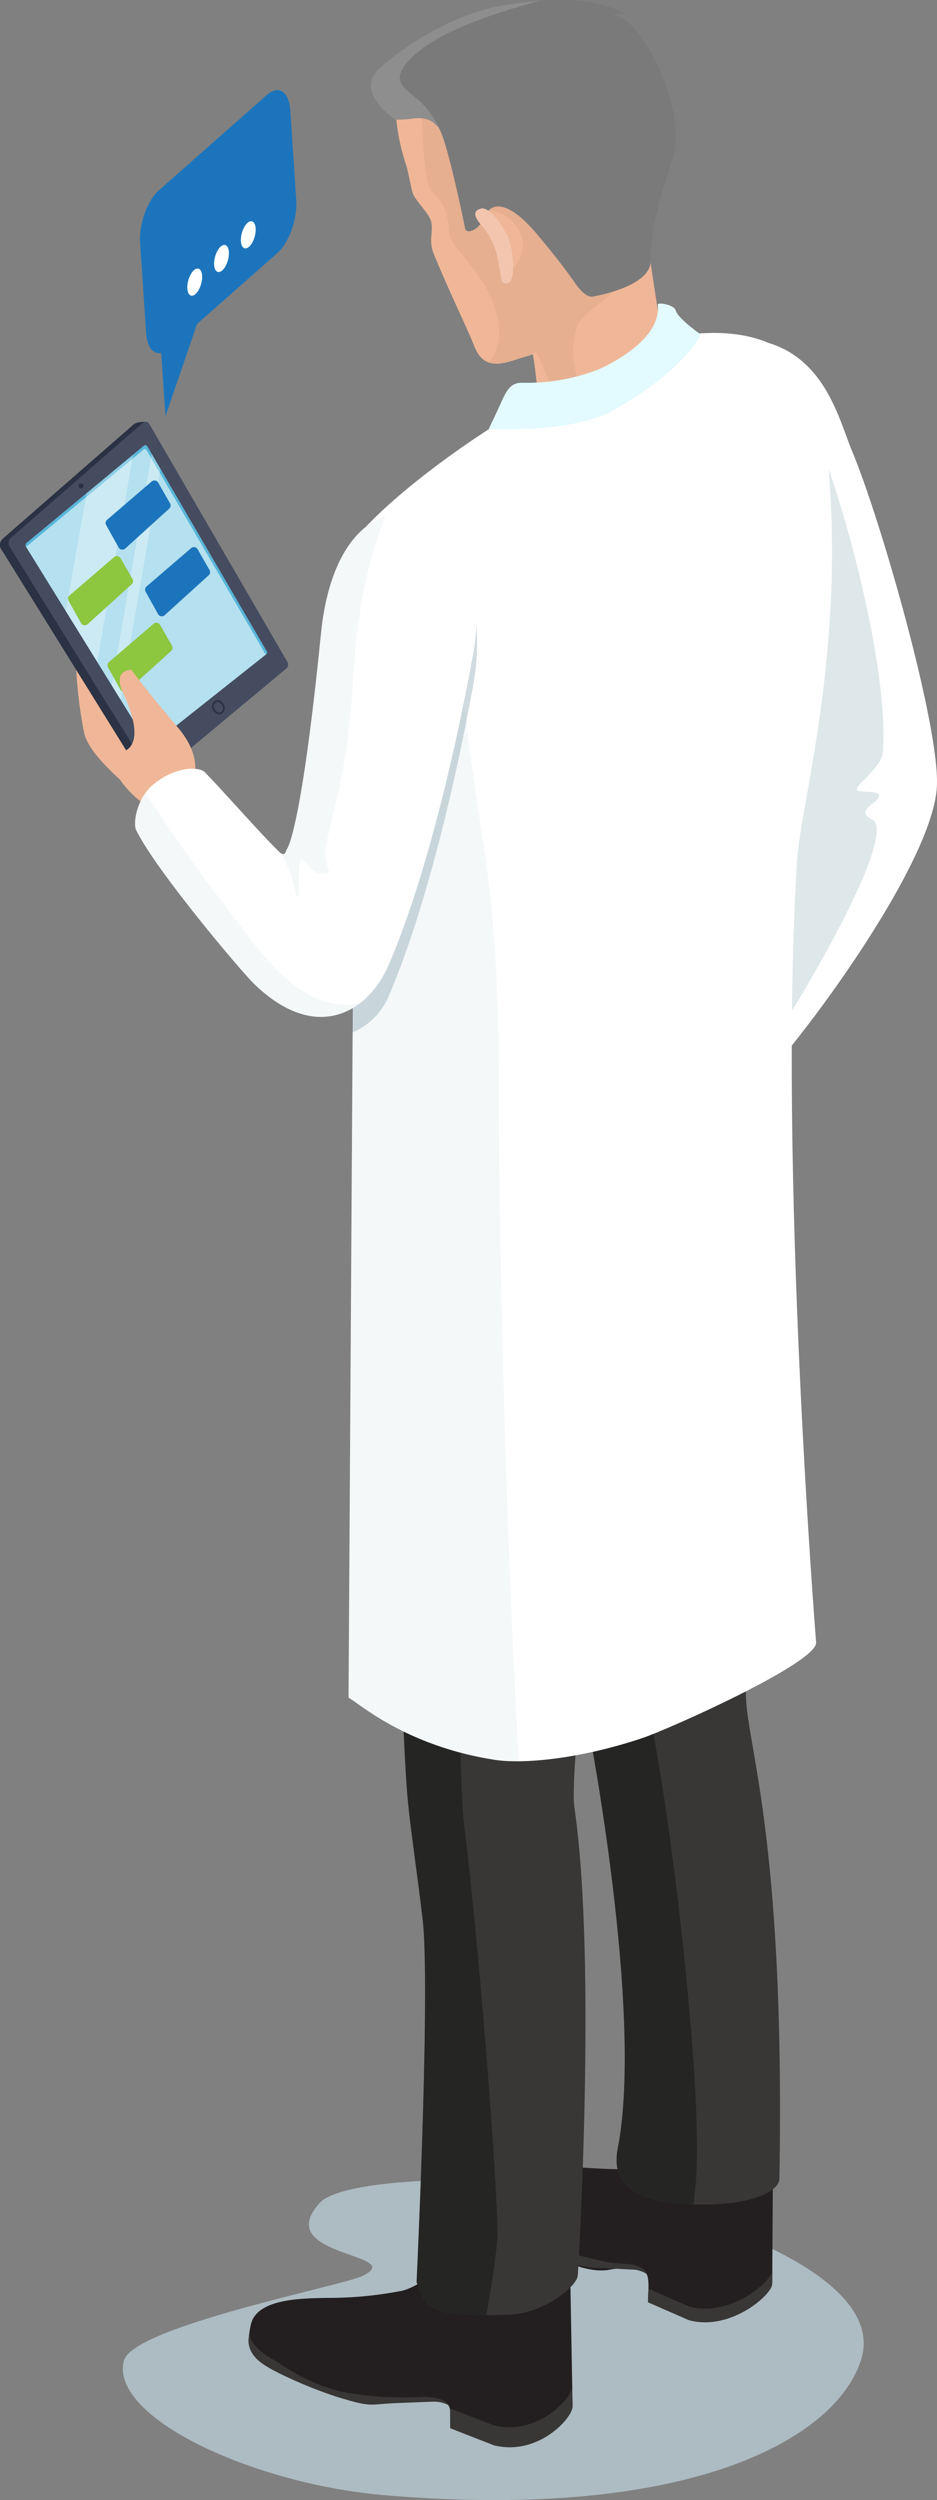 <svg xmlns="http://www.w3.org/2000/svg" width="136.893" height="365.138" viewBox="0 0 136.893 365.138">
  <rect x="0" y="0" width="136.893" height="365.138" fill="#808080" stroke="none"/>
  <g id="ILLUSTRATION" transform="translate(-8460.572 -1992.665)">
    <g id="Group_10717" data-name="Group 10717">
      <path id="Path_22494" data-name="Path 22494" d="M8513.52,2325.064c6.871-3.3-13.5-2.743-6.228-10.68,3.11-3.4,21.881-4,32.406-2.674,21.183,2.674,50.476,12.7,46.731,25.406-3.352,11.37-24.423,23.827-69.662,19.971-19.362-1.657-40.187-11.4-38.1-19.63C8479.949,2332.457,8510.445,2326.548,8513.52,2325.064Z" fill="#c1d5de" opacity="0.7" style="mix-blend-mode: multiply;isolation: isolate"/>
      <g id="Group_10706" data-name="Group 10706">
        <path id="Path_22495" data-name="Path 22495" d="M8558.108,2306.292s-1.669,2.985-7.022,3.166c-2.291.078-10.978-.621-10.978-.621-3.9-.785-8.795-.742-9.705,2.277a5.832,5.832,0,0,0-.362,1.816c.181,2.23-.553.367,2.35,3.1a71.081,71.081,0,0,0,8.955,6.1c4.318,2.148,6.539,2.234,7.941,2.083a18.092,18.092,0,0,1,4.546-.315c1.937.259,1.428,2.8,1.407,4.8l5.942,2.592c6.065,1.721,12.194-3.718,12.207-5.249l.1-15.943Z" fill="#231f20"/>
        <g id="Group_10705" data-name="Group 10705">
          <path id="Path_22496" data-name="Path 22496" d="M8551.715,2323.287c-1.677-.048-3.614-.345-8.614-1.829-4.175-1.225-10.286-5.728-10.286-5.728-1.463-1.139-2.645-2.536-2.622-3.856a8.826,8.826,0,0,0-.156,1.285c-.147,2.027,1.553,3.149,2.951,4.167,0,0,4.77,3.787,8.358,5.025,4.646,1.609,5.366,1.479,7.454,1.562,0,0,2.661.146,4.412.237.789.043,1.881.53,1.881.75C8555.067,2324.8,8554.8,2323.382,8551.715,2323.287Z" fill="#383736"/>
          <path id="Path_22497" data-name="Path 22497" d="M8561.2,2329.507l-5.9-2.571c0,.656-.056,1.346-.06,1.976l5.942,2.6c6.065,1.7,12.194-3.723,12.207-5.259l.01-2C8573.39,2325.789,8567.261,2331.215,8561.2,2329.507Z" fill="#383736"/>
        </g>
      </g>
      <g id="Group_10708" data-name="Group 10708">
        <path id="Path_22498" data-name="Path 22498" d="M8527.673,2321s-4.491,5.262-8.347,6.224a55.161,55.161,0,0,1-9.58,1.031c-3.947.077-11.331-.2-12.47,3.7a13.659,13.659,0,0,0-.393,2.618c.258,2.277,2.255,3.373,4.7,4.581a66.793,66.793,0,0,0,8.307,3.377c5,1.527,4.518,1.074,8.248.884a59.4,59.4,0,0,1,6.591-.12c2.079.22,1.57,1.742,1.613,3.787l6.414,2.493c6.513,1.591,11.5-4.089,11.465-5.651l-.509-28.425Z" fill="#231f20"/>
        <g id="Group_10707" data-name="Group 10707">
          <path id="Path_22499" data-name="Path 22499" d="M8522.449,2342.723a49.541,49.541,0,0,1-12.221-.793,28.6,28.6,0,0,1-9.269-4.405c-2.153-1.057-3.917-2.682-3.951-4.041a6.346,6.346,0,0,0-.125,1.328c.268,2.269,2.255,3.356,4.7,4.573a65.34,65.34,0,0,0,8.3,3.364c5,1.527,4.525,1.087,8.256.9,0,0,5.4-.22,5.6-.22,1.234-.056,2.424.41,2.424.643C8526.141,2343.957,8525.753,2342.749,8522.449,2342.723Z" fill="#383736"/>
          <path id="Path_22500" data-name="Path 22500" d="M8532.693,2346.881l-6.366-2.476c0,.669.008,2.243.013,2.9l6.422,2.506c6.511,1.587,11.491-4.089,11.457-5.66l-.064-2.915C8544.184,2342.8,8539.2,2348.464,8532.693,2346.881Z" fill="#383736"/>
        </g>
      </g>
      <g id="Group_10716" data-name="Group 10716">
        <path id="Path_22501" data-name="Path 22501" d="M8539.959,2160.061l6.636,85.2s8.024,41.537,4.239,61.135c-.712,3.673.112,8.244,12.466,8.244,6.92,0,11.107-1.854,11.143-3.785.865-51.3-5.071-63.74-4.9-71.28.224-9.577,1.009-80.739,1.009-80.739Z" fill="#383736"/>
        <path id="Path_22502" data-name="Path 22502" d="M8539.959,2160.061l6.636,85.2s8.024,41.537,4.239,61.135c-.686,3.527.077,7.865,11.06,8.21.1-.932.194-1.88.3-2.864,1.34-12.918-4.007-58.91-7.573-72.279-2.763-10.335-1.034-63.645-.336-83.962Z" fill="#161615" opacity="0.55"/>
        <path id="Path_22503" data-name="Path 22503" d="M8517.783,2175.023s.965,63.8,2.311,79.92c.405,4.869,2.083,15.868,2.351,19.378.875,12.082-1.01,51.675-1.01,51.675,1.444,3,.121,5.39,14.031,4.683,4.238-.225,9.318-3.864,9.521-5.683,0,0,2.837-45.664-.5-68.38-1.144-7.787,8.8-84.971,8.8-84.971Z" fill="#383736"/>
        <path id="Path_22504" data-name="Path 22504" d="M8517.783,2175.023s.965,63.8,2.311,79.92c.405,4.869,2.083,15.868,2.351,19.378.875,12.082-1.01,51.675-1.01,51.675,1.293,2.7.366,4.89,10.185,4.8.607-3.277,1.208-7.028,1.618-11.038.3-2.932-2.07-37.575-4.908-61.144-1.168-9.728-.223-58.759.419-84.642Z" fill="#161615" opacity="0.55"/>
        <g id="Group_10709" data-name="Group 10709">
          <path id="Path_22505" data-name="Path 22505" d="M8562.791,2136.021c-4.42,5.849,8.175,15.14,8.175,15.14,3.438-2.309,25.919-31.456,26.484-43.687.414-8.775-8.224-39.03-12.427-49.008-2.264-5.377-4.872-18.666-21.047-16.055-8.978,1.449-2.92,12.634-1.186,19.509,3.924,15.566,11.771,32.732,11.771,32.732s4.373,11.658,3.848,13.984C8576.693,2116.217,8567.793,2129.409,8562.791,2136.021Z" fill="#fff"/>
        </g>
        <path id="Path_22506" data-name="Path 22506" d="M8587.994,2112.344c4.049,1.96-11.168,28.268-18.99,39.037-3.311-3.234-8.98-11.7-6.213-15.36,5-6.612,13.9-19.8,15.618-27.385.525-2.326-3.848-13.984-3.848-13.984s-7.847-17.166-11.771-32.732c-1.341-5.325-5.248-13.22-2.786-17.187,12.112.382,18.288,8.244,20.323,13.067,3.608,8.566,10.106,32.491,9.236,44.609-.174,2.441-3.891,4.718-3.834,5.578.048.757,5.747-.521,2.044,2.266C8586.869,2110.939,8586.567,2111.652,8587.994,2112.344Z" fill="#407284" opacity="0.17" style="mix-blend-mode: multiply;isolation: isolate"/>
        <path id="Path_22507" data-name="Path 22507" d="M8556.077,2062.834l1.043-21.915-2.755-18.123-19.335,6.155s3.372,12.589,3.979,20.05c.229,2.767-2.639,5.764-4.075,8.116l-8.989,9.99c-1.885,3.079-5.817,7.98-5.817,16.6l12.144,58.166,20.934,8.775,6.77-78.341C8558.125,2069.88,8557.427,2066.236,8556.077,2062.834Z" fill="#efb797"/>
        <path id="Path_22508" data-name="Path 22508" d="M8513.63,2070.038c-5.653,4.406-1.436,42.337-1.436,56.943l-.7,113.625c1.475.772,8.348,7.072,21.383,9.085,4.084.621,12.259-.086,21.491-3.165,3.769-1.246,25.437-10.933,25.437-13.936,0,0-5.571-69.707-2.782-114.321.531-8.589,8.033-33.524,3.829-64.13-2.439-17.776-23.438-11.929-23.438-11.929s-12.5,5.679-22.776,11.528C8530.339,2056.177,8519.512,2063.608,8513.63,2070.038Z" fill="#fff"/>
        <path id="Path_22509" data-name="Path 22509" d="M8532.874,2249.691c-13.035-2.013-19.908-8.313-21.383-9.085l.7-113.625c0-4.081-.341-9.988-.686-16.474,2.125-2.259,3.406-4.566,3.212-6.86,7.149-5.543,13.4-10.4,13.4-10.4,2.643,24.4,5.334,27.5,5.334,58.483,0,13.83.557,55.592,2.911,98.164A23.9,23.9,0,0,1,8532.874,2249.691Z" fill="#acc6cc" opacity="0.12" style="mix-blend-mode: multiply;isolation: isolate"/>
        <path id="Path_22510" data-name="Path 22510" d="M8520.43,2071.866c10.932-.438,10.319,14.945,9.357,20.383-2.226,12.474-6.589,32.223-12.362,45.769a9.963,9.963,0,0,1-5.343,5.435l.112-16.472c0-11.314-2.531-36.617-1.043-49.5A11.113,11.113,0,0,1,8520.43,2071.866Z" fill="#407284" opacity="0.25"/>
        <path id="Path_22511" data-name="Path 22511" d="M8488.776,2114.617s-14.825-9.568-15.916-14.933a64.776,64.776,0,0,1-1.194-10.245s2.911-3.609,5.558,2.943,9.354,9.741,9.354,9.741Z" fill="#efb797"/>
        <g id="Group_10711" data-name="Group 10711">
          <path id="Path_22512" data-name="Path 22512" d="M8500.879,2088.786c.535.567.591.69.281,1.69l-18.228,15.183c-.439.67-1.115.828-1.65.256l-20.379-32.8a1.254,1.254,0,0,1,.116-1.815l18.744-16.356a1.9,1.9,0,0,1,1.13-.614,5.319,5.319,0,0,1,1.112-.039Z" fill="#2a3244"/>
          <path id="Path_22513" data-name="Path 22513" d="M8502.441,2089.133c.224.384.361.776,0,1.138l-18.228,15.183a1.215,1.215,0,0,1-1.884-.14l-20.241-32.618a1.083,1.083,0,0,1,.216-1.608l18.96-16.517c.5-.441.9-.388,1.159.079Z" fill="#454c60"/>
          <path id="Path_22514" data-name="Path 22514" d="M8499.517,2087.766c.139.242.061.363-.06.464l-15.981,12.672c-.383.561-.957.7-1.414.218l-17.665-28.558a.453.453,0,0,1,.064-.6l17.049-14.124c.187-.164.405-.261.617.084Z" fill="#b4e0ef"/>
          <path id="Path_22515" data-name="Path 22515" d="M8481.428,2058.415c.178-.164.41-.268.608.081l17.36,29.783.061-.049c.12-.1.2-.222.06-.464l-17.39-29.841c-.212-.345-.431-.248-.617-.084l-17.049,14.124a.463.463,0,0,0-.074.567Z" fill="#57b6d9"/>
          <path id="Path_22516" data-name="Path 22516" d="M8470.183,2081.9l4.6,7.449,5.234-30.264-6.787,5.621Z" fill="#fff" opacity="0.31"/>
          <path id="Path_22517" data-name="Path 22517" d="M8478.186,2094.846l5.817-33.693-1.276-2.188-5.83,33.8Z" fill="#fff" opacity="0.31"/>
          <g id="Group_10710" data-name="Group 10710">
            <path id="Path_22518" data-name="Path 22518" d="M8472.765,2063.5a.372.372,0,1,1-.538-.2A.412.412,0,0,1,8472.765,2063.5Z" fill="#2a3244"/>
          </g>
        </g>
        <path id="Path_22519" data-name="Path 22519" d="M8479.141,2093.562l6.434-5.83a.62.62,0,0,0,.121-.768l-1.743-3.04a.621.621,0,0,0-.942-.162l-6.515,5.6a.62.62,0,0,0-.137.772l1.824,3.273A.62.62,0,0,0,8479.141,2093.562Z" fill="#8dc63f"/>
        <path id="Path_22520" data-name="Path 22520" d="M8484.74,2111.784s8.494-5.006,1.8-12.891c-4.583-5.4-6.787-8.421-6.787-8.421s-2.785,0-1.22,3.357,2.38,6.606.9,8.089c-1.073,1.065-3.389.811-2.639,2.357A14.735,14.735,0,0,0,8484.74,2111.784Z" fill="#efb797"/>
        <path id="Path_22521" data-name="Path 22521" d="M8532.21,1999.185l-7.666,2.348-6.2,4.879a29.873,29.873,0,0,0,1.535,10.265c.337.994.8,3.711,1,4.232.452,1.158,2.363,2.9,2.664,4.073.4,1.52-.427,2.764.415,4.808,2.457,5.952,5.006,11.1,5.855,13.321,1.457,3.793,4.152,2.734,7.059,1.773a19.377,19.377,0,0,0,8.969-5.293c7.412-7.262,7.021-18.65,6.985-19.52l.035-21.526Z" fill="#efb797"/>
        <path id="Path_22522" data-name="Path 22522" d="M8522.12,2006.494s.151,12.645,1.385,14.021c.763.866,2.552,1.92,2.677,6.166.069,2.294,6.744,6.892,7.262,13.742a6.691,6.691,0,0,1-1.51,5.176c1.394.52,3.136-.122,4.942-.715.767-.248,1.444-.5,2.074-.746l2.2,4.956,5.209,2.406s-3.645-6.72-1.221-11.592c1.237-2.475,8.171-5.255,8.771-10.994l-1.242-4.956c.018-.218.039-.421.056-.615C8546.776,2010.78,8522.12,2006.494,8522.12,2006.494Z" fill="#cc9e7f" opacity="0.27" style="mix-blend-mode: multiply;isolation: isolate"/>
        <g id="Group_10712" data-name="Group 10712">
          <path id="Path_22523" data-name="Path 22523" d="M8556.663,2037.189c-.047-.47,2.411.006,2.618.783.332,1.25,3.661,3.529,3.661,3.529s-2.222,5.23-13.07,11.241c-5.765,3.2-17.9,2.568-17.9,2.568s.949-1.949,1.929-4.126c.908-2.014,1.564-2.6,2.948-2.622a28.489,28.489,0,0,0,11.194-1.964S8557.28,2042.728,8556.663,2037.189Z" fill="#e3faff"/>
        </g>
        <path id="Path_22524" data-name="Path 22524" d="M8515.967,2002.67c-3.729,3.664,2.458,7.505,2.458,7.505-.009-.1.918.045,2.354-.181,2.7-.436,3.522,1.039,3.647,1.095,1.2.53,4.063,14.762,4.063,14.762.06,1.226,2.091.452,2.807-1.411.794-2.084,3.227-3.082,8.055,2.816,0,0,3.031,3.553,5.348,6.9,1.375,1.984,2.341,1.887,2.552,1.8,0,0,7.723-1.259,8.336-4.709.1-.541-.462-4.779,3.169-15.057,2.38-6.763-3.553-19.41-7.861-21.139-1.4-.554,1.229-.311.924-.468-5.2-2.646-11.885-2.053-17.34-1.2C8524.28,1994.988,8515.967,2002.67,8515.967,2002.67Z" fill="#7a7a7a"/>
        <g id="Group_10713" data-name="Group 10713">
          <path id="Path_22525" data-name="Path 22525" d="M8531.533,2023.436a5.243,5.243,0,0,1,4.515,2.363c1.565,2.339.793,3.816.519,4.42a4.653,4.653,0,0,1-1.765,2.173s-1.155-4.953-1.419-5.849A19.036,19.036,0,0,0,8531.533,2023.436Z" fill="#efb797"/>
          <path id="Path_22526" data-name="Path 22526" d="M8530.632,2023.212s-1.443.284.065,2.1a10.671,10.671,0,0,1,2.367,4.167c.293,1.065.818,4.33.818,4.33s1.212,1.1,1.6-1.072a13.273,13.273,0,0,0-.565-5.136C8534.673,2026.689,8532.068,2022.36,8530.632,2023.212Z" fill="#f4c5ae"/>
        </g>
        <path id="Path_22527" data-name="Path 22527" d="M8524.556,2011.181a.315.315,0,0,0,.039.05c.026.036.057.077.091.131a.218.218,0,0,1,.03.065,1,1,0,0,1,.116.2.33.33,0,0,1,.026.047c.044.089.086.188.13.291,0,.009,0,.02.013.026.1.248.207.535.319.856v.009c.047.147.1.3.154.457a1.265,1.265,0,0,0,.057.157c.017.087.048.175.068.259a1.76,1.76,0,0,1,.069.214,13.464,13.464,0,0,0-3.937-6.667c-2.269-1.882-4.511-2.908-.686-6.506,4.053-3.825,13.052-6.553,18.352-7.984-1.7.135-3.359.353-4.921.6-10.2,1.6-18.511,9.282-18.511,9.282-3.729,3.664,2.458,7.505,2.458,7.505-.009-.1.918.045,2.354-.181,2.7-.436,3.522,1.039,3.647,1.095A.431.431,0,0,1,8524.556,2011.181Z" fill="#fff" opacity="0.15"/>
        <path id="Path_22528" data-name="Path 22528" d="M8482.95,2107.25c-2.358,1.949-3,5.607-2.479,6.662,2.949,6,15.415,20.68,17.123,22.351,9.095,8.9,16.77,4.361,19.831-2.82,5.773-13.546,10.137-33.3,12.362-45.77.962-5.437,1.574-20.818-9.357-20.38-9.12.36-12.177,10.03-12.957,17.828-3.01,30.063-5.066,31.678-5.066,31.678s-.178,1.106-.987.329c-2.829-2.731-7.736-8.393-10.9-11.663C8489.638,2104.546,8486.115,2104.634,8482.95,2107.25Z" fill="#fff"/>
        <g id="Group_10714" data-name="Group 10714">
          <path id="Path_22529" data-name="Path 22529" d="M8492.562,2096.992a1.121,1.121,0,0,1-.87-.637,1,1,0,0,1,.318-1.356.826.826,0,0,1,.4-.075,1.109,1.109,0,0,1,.861.647,1.122,1.122,0,0,1,.078.884.8.8,0,0,1-.4.468A.737.737,0,0,1,8492.562,2096.992Zm-.173-1.8a.445.445,0,0,0-.263.05.718.718,0,0,0-.2.993.758.758,0,0,0,.91.46.581.581,0,0,0,.268-.315.971.971,0,0,0-.069-.69A.852.852,0,0,0,8492.389,2095.187Z" fill="#2a3244"/>
        </g>
        <path id="Path_22530" data-name="Path 22530" d="M8501.445,2117.135c.783.75.961-.336.961-.336s2.057-1.615,5.066-31.678c.668-6.7,3.035-14.754,9.456-17.134-1.932,4.53-4.144,12.233-4.826,24.749-.939,17.066-5.226,23.526-3.664,26.406.905,1.654-1.894,1.445-2.871-.134-1.949-3.117-1.092,3.433-1.44,4.444C8503.717,2124.642,8503.794,2120.382,8501.445,2117.135Z" fill="#acc6cc" opacity="0.12" style="mix-blend-mode: multiply;isolation: isolate"/>
        <path id="Path_22531" data-name="Path 22531" d="M8492.626,2123.844c5.787,7.458,11.2,16.66,20.331,15.468-3.855,2.83-9.287,2.9-15.363-3.049-1.708-1.671-14.174-16.351-17.123-22.351-.427-.86-.052-3.456,1.38-5.446C8483.856,2111.566,8488.271,2118.237,8492.626,2123.844Z" fill="#acc6cc" opacity="0.12" style="mix-blend-mode: multiply;isolation: isolate"/>
        <g id="Group_10715" data-name="Group 10715">
          <path id="Path_22532" data-name="Path 22532" d="M8485.317,2043.554l15.8-13.955c1.688-1.49,2.92-4.941,2.739-7.669l-.875-13.169c-.182-2.727-1.712-3.739-3.4-2.248l-15.8,13.954c-1.687,1.491-2.92,4.942-2.739,7.669l.875,13.169C8482.1,2044.033,8483.629,2045.044,8485.317,2043.554Z" fill="#1c75bc"/>
          <path id="Path_22533" data-name="Path 22533" d="M8484.022,2042.648l.719,10.81,5.631-16.418Z" fill="#1c75bc"/>
          <ellipse id="Ellipse_509" data-name="Ellipse 509" cx="2.04" cy="0.973" rx="2.04" ry="0.973" transform="translate(8495.364 2028.667) rotate(-74.595)" fill="#fff"/>
          <ellipse id="Ellipse_510" data-name="Ellipse 510" cx="2.04" cy="0.973" rx="2.04" ry="0.973" transform="translate(8491.453 2032.122) rotate(-74.595)" fill="#fff"/>
          <ellipse id="Ellipse_511" data-name="Ellipse 511" cx="2.04" cy="0.973" rx="2.04" ry="0.973" transform="translate(8487.541 2035.577) rotate(-74.595)" fill="#fff"/>
        </g>
        <path id="Path_22534" data-name="Path 22534" d="M8478.863,2072.782l6.433-5.83a.62.62,0,0,0,.121-.768l-1.743-3.04a.62.62,0,0,0-.941-.162l-6.516,5.6a.619.619,0,0,0-.137.772l1.825,3.273A.62.62,0,0,0,8478.863,2072.782Z" fill="#1c75bc"/>
        <path id="Path_22535" data-name="Path 22535" d="M8473.375,2083.829l6.433-5.83a.618.618,0,0,0,.122-.768l-1.744-3.04a.619.619,0,0,0-.941-.161l-6.514,5.6a.62.62,0,0,0-.139.772l1.826,3.273A.62.62,0,0,0,8473.375,2083.829Z" fill="#8dc63f"/>
        <path id="Path_22536" data-name="Path 22536" d="M8484.628,2082.514l6.433-5.83a.618.618,0,0,0,.122-.767l-1.743-3.04a.62.62,0,0,0-.942-.162l-6.514,5.6a.62.62,0,0,0-.139.772l1.825,3.273A.62.62,0,0,0,8484.628,2082.514Z" fill="#1c75bc"/>
      </g>
    </g>
  </g>
</svg>
